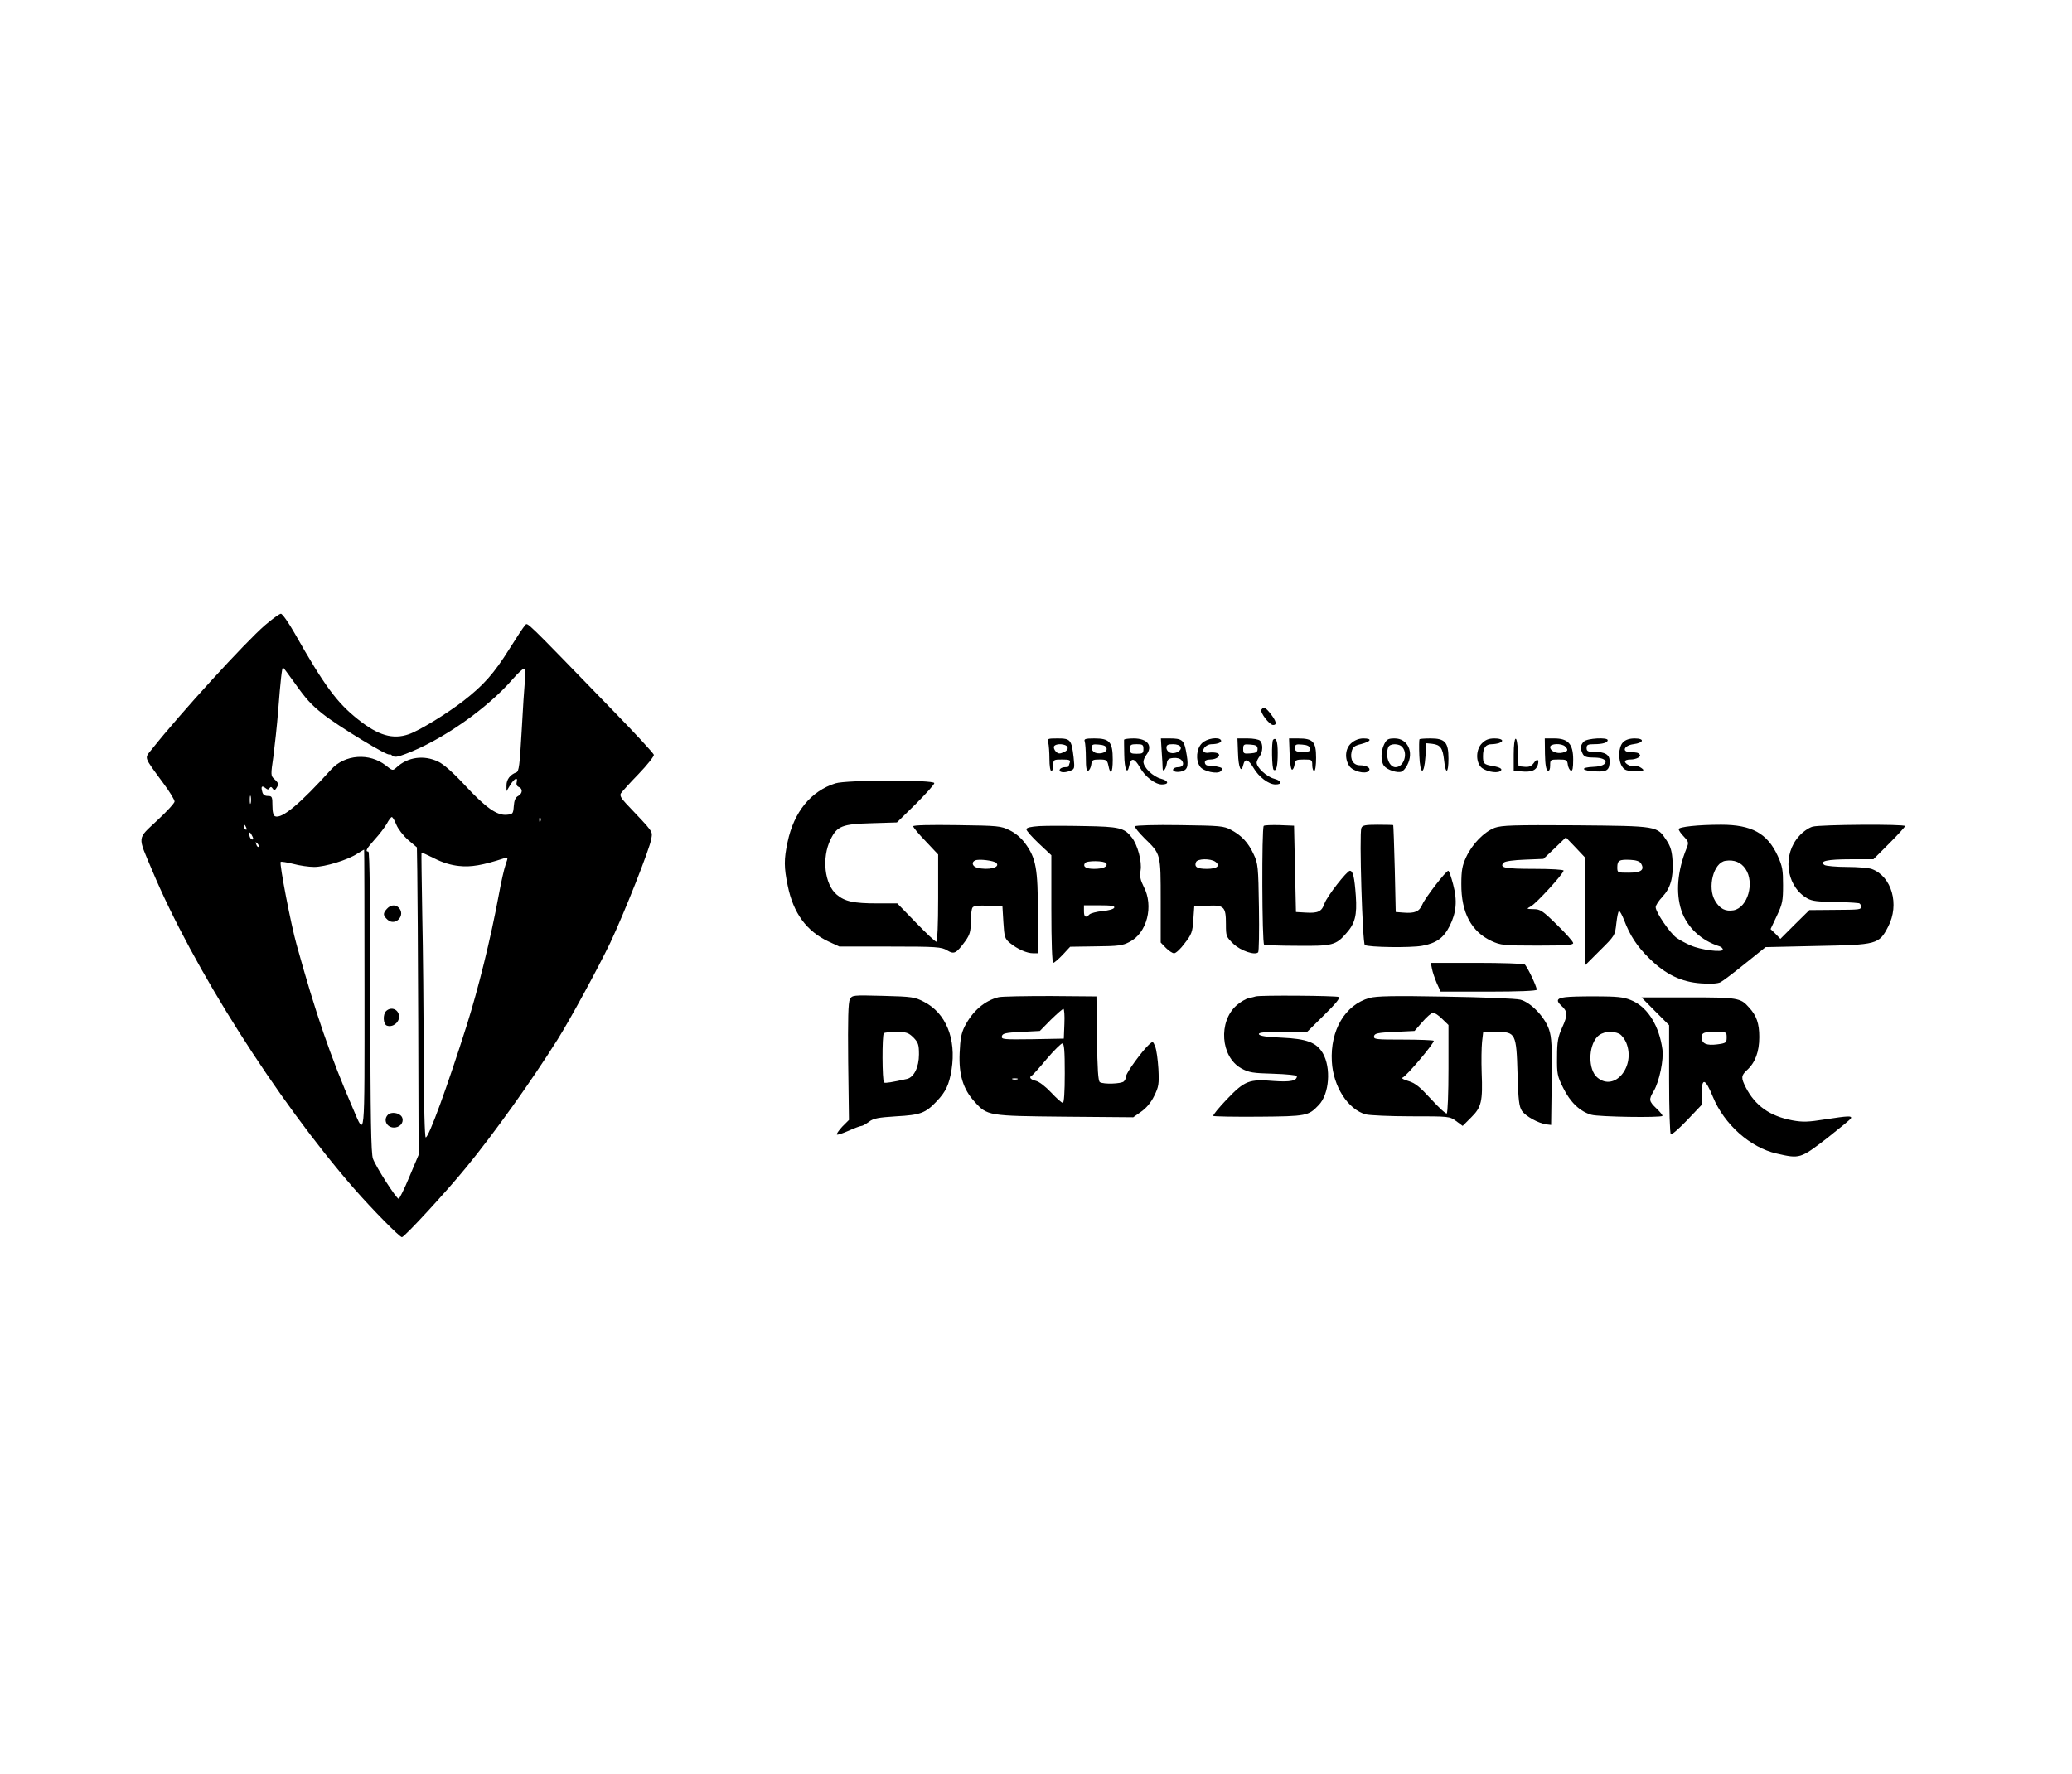 <?xml version="1.0" standalone="no"?>
<!DOCTYPE svg PUBLIC "-//W3C//DTD SVG 20010904//EN"
 "http://www.w3.org/TR/2001/REC-SVG-20010904/DTD/svg10.dtd">
<svg version="1.0" xmlns="http://www.w3.org/2000/svg"
 width="1080pt" height="925pt" viewBox="0 0 1080 925"
 preserveAspectRatio="xMidYMid meet">

<g transform="translate(0,925) scale(0.1,-0.1)"
fill="#000000" stroke="none">
<path d="M1381 5990 c-103 -89 -441 -459 -590 -647 -39 -49 -44 -34 60 -176
33 -44 59 -87 59 -96 0 -8 -41 -53 -91 -99 -105 -99 -103 -77 -27 -257 212
-507 650 -1198 1052 -1660 98 -112 239 -255 251 -255 13 0 230 235 336 365
141 172 334 441 475 665 65 103 212 374 275 505 74 157 207 493 214 542 6 41
15 29 -133 185 -24 26 -32 40 -26 51 5 8 46 54 92 101 46 48 82 93 80 101 -2
8 -94 108 -205 222 -478 493 -452 468 -466 453 -8 -8 -44 -63 -81 -122 -82
-131 -135 -190 -240 -272 -88 -68 -230 -155 -285 -174 -83 -29 -160 -7 -267
79 -108 86 -174 175 -328 447 -32 56 -64 102 -72 102 -7 0 -45 -27 -83 -60z
m152 -297 c63 -89 88 -116 149 -165 80 -64 348 -227 348 -211 0 3 7 0 15 -7
11 -9 25 -8 69 9 189 71 427 237 561 393 27 31 53 54 57 52 5 -3 6 -31 4 -62
-3 -32 -11 -151 -17 -265 -10 -176 -14 -210 -28 -214 -32 -12 -51 -37 -51 -67
l0 -31 20 33 c22 35 41 43 33 13 -3 -11 2 -21 11 -24 22 -9 20 -34 -3 -47 -14
-7 -21 -23 -23 -53 -3 -40 -5 -42 -36 -45 -51 -5 -109 36 -217 152 -63 68
-113 112 -141 125 -75 36 -159 24 -217 -30 -20 -18 -21 -18 -56 10 -85 67
-214 58 -285 -21 -161 -178 -256 -258 -292 -244 -9 4 -14 22 -14 56 0 46 -2
50 -24 50 -16 0 -26 7 -29 22 -8 28 -2 34 17 19 11 -9 16 -9 21 0 6 8 10 7 16
-2 8 -12 11 -11 19 1 14 21 13 27 -10 48 -19 17 -19 22 -5 118 7 54 19 162 25
239 12 157 20 225 25 225 2 0 28 -35 58 -77z m-226 -630 c-3 -10 -5 -2 -5 17
0 19 2 27 5 18 2 -10 2 -26 0 -35z m759 -113 c9 -22 36 -57 61 -79 l46 -39 2
-124 c1 -68 4 -428 5 -801 l2 -678 -48 -114 c-26 -63 -52 -115 -56 -115 -12 0
-119 167 -134 209 -10 28 -13 210 -14 819 0 514 -3 782 -10 782 -18 0 -10 15
33 63 24 26 52 63 63 82 10 19 22 35 26 35 5 0 15 -18 24 -40z m751 18 c-3 -8
-6 -5 -6 6 -1 11 2 17 5 13 3 -3 4 -12 1 -19z m-1533 -34 c3 -8 2 -12 -4 -9
-6 3 -10 10 -10 16 0 14 7 11 14 -7z m36 -57 c0 -5 -4 -5 -10 -2 -5 3 -10 14
-10 23 0 15 2 15 10 2 5 -8 10 -19 10 -23z m28 -42 c-3 -3 -9 2 -12 12 -6 14
-5 15 5 6 7 -7 10 -15 7 -18z m552 -747 c0 -807 4 -766 -60 -618 -118 273
-195 497 -294 855 -29 102 -91 424 -83 431 3 3 32 -2 65 -10 33 -9 82 -16 110
-16 55 0 174 36 224 69 18 11 34 21 36 21 1 0 2 -330 2 -732z m493 647 c61 -7
124 4 234 40 22 7 22 6 9 -31 -8 -22 -24 -93 -36 -159 -43 -232 -107 -490
-167 -680 -102 -322 -198 -585 -214 -585 -5 0 -10 169 -10 418 -1 229 -4 563
-8 740 -3 178 -5 325 -4 326 2 2 32 -12 68 -30 41 -21 86 -35 128 -39z"/>
<path d="M2017 4512 c-22 -24 -21 -35 3 -57 41 -37 97 24 58 63 -17 17 -42 15
-61 -6z"/>
<path d="M2012 3978 c-17 -17 -15 -67 4 -75 29 -11 64 14 64 46 0 38 -41 56
-68 29z"/>
<path d="M2022 3438 c-28 -28 -3 -72 39 -66 30 4 47 33 33 56 -14 21 -55 27
-72 10z"/>
<path d="M6575 5550 c-9 -14 42 -80 61 -80 21 0 17 19 -12 57 -26 34 -38 40
-49 23z"/>
<path d="M5464 5378 c3 -13 6 -51 6 -85 0 -35 4 -63 10 -63 6 0 10 14 10 30 0
29 2 30 46 30 38 0 45 -3 40 -16 -3 -9 -6 -18 -6 -20 0 -2 -9 -4 -19 -4 -11 0
-23 -5 -26 -10 -10 -16 19 -22 50 -10 27 10 27 11 21 72 -11 91 -16 98 -83 98
-53 0 -55 -1 -49 -22z m100 -23 c4 -10 -3 -20 -20 -27 -20 -9 -28 -9 -41 4 -8
9 -12 21 -9 27 11 17 63 13 70 -4z"/>
<path d="M5654 5384 c3 -9 6 -47 6 -86 0 -51 3 -69 13 -66 6 3 13 17 15 31 3
24 7 27 43 27 36 0 40 -3 46 -30 11 -57 23 -41 23 29 0 93 -16 111 -96 111
-47 0 -55 -3 -50 -16z m114 -36 c4 -19 -29 -32 -58 -23 -11 4 -20 15 -20 26 0
17 6 20 37 17 26 -2 39 -8 41 -20z"/>
<path d="M5859 5393 c0 -5 0 -39 1 -78 1 -77 16 -108 26 -57 9 44 28 40 56
-10 26 -47 79 -88 114 -88 39 0 36 19 -5 30 -42 11 -91 59 -91 88 0 9 7 26 15
36 36 48 6 86 -66 86 -27 0 -49 -3 -50 -7z m101 -48 c0 -22 -4 -25 -35 -25
-31 0 -35 3 -35 25 0 22 4 25 35 25 31 0 35 -3 35 -25z"/>
<path d="M6055 5333 c3 -38 5 -77 5 -87 0 -27 17 -8 22 24 2 20 10 26 34 28
18 2 36 -3 43 -12 16 -19 6 -36 -19 -36 -10 0 -21 -4 -24 -9 -9 -14 22 -21 49
-11 28 10 31 32 16 109 -10 52 -22 61 -83 61 l-47 0 4 -67z m99 22 c7 -19 -28
-38 -54 -30 -11 4 -20 15 -20 26 0 15 7 19 34 19 21 0 36 -6 40 -15z"/>
<path d="M6265 5375 c-29 -28 -34 -88 -10 -122 17 -25 91 -41 108 -24 6 6 8
13 5 16 -5 6 -43 13 -75 14 -7 1 -13 8 -13 16 0 10 10 15 29 15 36 0 61 25 34
34 -10 3 -28 4 -40 2 -13 -3 -25 0 -29 5 -9 15 16 39 41 39 32 0 56 10 49 21
-11 19 -75 9 -99 -16z"/>
<path d="M6453 5323 c2 -76 17 -107 27 -62 9 37 26 32 54 -15 27 -47 79 -86
114 -86 38 0 33 19 -7 30 -39 10 -91 59 -91 84 0 7 7 21 15 32 18 23 19 66 3
82 -7 7 -36 12 -65 12 l-53 0 3 -77z m102 22 c0 -16 -8 -21 -37 -23 -35 -3
-38 -1 -38 23 0 24 3 26 38 23 29 -2 37 -7 37 -23z"/>
<path d="M6636 5393 c-9 -10 -7 -151 3 -157 14 -9 21 20 21 89 0 59 -8 83 -24
68z"/>
<path d="M6722 5318 c2 -49 7 -82 13 -81 6 1 11 14 13 28 3 22 8 25 48 25 42
0 44 -1 44 -30 0 -16 5 -30 10 -30 6 0 10 30 10 69 0 84 -16 101 -93 101 l-48
0 3 -82z m106 30 c3 -15 -4 -18 -37 -18 -35 0 -41 3 -41 21 0 17 5 20 37 17
27 -2 39 -8 41 -20z"/>
<path d="M7044 5376 c-32 -27 -37 -80 -11 -120 18 -27 83 -44 101 -26 14 14
-9 30 -46 30 -34 0 -52 30 -43 71 6 24 14 31 51 40 52 14 58 29 10 29 -22 0
-45 -9 -62 -24z"/>
<path d="M7215 5370 c-18 -36 -19 -89 -1 -113 16 -21 70 -39 92 -30 8 3 21 18
29 34 36 68 2 139 -65 139 -34 0 -42 -4 -55 -30z m95 -16 c30 -35 6 -104 -36
-104 -34 0 -55 59 -38 104 8 21 58 21 74 0z"/>
<path d="M7399 5396 c-2 -2 -3 -41 -1 -86 4 -102 25 -105 32 -4 l5 69 30 -3
c43 -5 55 -22 62 -85 8 -77 23 -72 23 8 0 85 -18 105 -93 105 -30 0 -56 -2
-58 -4z"/>
<path d="M7725 5375 c-31 -30 -34 -92 -7 -123 19 -22 80 -36 101 -23 16 10 3
20 -37 27 -48 8 -52 12 -52 52 0 43 14 62 46 62 12 0 29 3 38 6 29 11 16 24
-24 24 -30 0 -47 -7 -65 -25z"/>
<path d="M7890 5316 l0 -84 40 -4 c51 -5 76 5 85 32 10 31 -3 38 -21 11 -12
-16 -24 -21 -47 -19 l-32 3 -3 73 c-4 100 -22 91 -22 -12z"/>
<path d="M8053 5318 c1 -55 6 -83 15 -86 8 -2 12 7 12 27 0 30 1 31 44 31 41
0 45 -2 48 -27 2 -14 9 -28 16 -31 9 -3 12 13 12 58 0 81 -26 110 -99 110
l-49 0 1 -82z m105 40 c18 -18 15 -25 -13 -32 -30 -8 -65 8 -65 29 0 19 60 21
78 3z"/>
<path d="M8256 5384 c-19 -18 -20 -38 -6 -65 8 -15 21 -19 60 -19 80 0 78 -45
-2 -48 -75 -3 -67 -21 11 -24 57 -3 71 7 71 54 0 33 -24 48 -79 48 -34 0 -41
3 -41 20 0 17 7 20 39 20 44 0 71 8 71 21 0 16 -107 10 -124 -7z"/>
<path d="M8460 5380 c-25 -25 -27 -95 -4 -128 12 -18 25 -22 67 -22 48 1 51 2
32 16 -11 8 -26 12 -33 9 -16 -6 -52 12 -52 25 0 6 12 10 28 10 32 0 60 16 48
27 -8 9 -13 10 -52 12 -43 2 -27 35 20 41 55 7 60 30 7 30 -28 0 -48 -7 -61
-20z"/>
<path d="M4355 5166 c-128 -40 -217 -149 -250 -307 -19 -89 -19 -131 1 -227
29 -143 98 -237 213 -291 l56 -26 265 0 c242 0 268 -2 297 -20 37 -22 47 -16
95 49 23 33 28 49 28 100 0 34 4 67 9 74 5 9 29 12 82 10 l74 -3 5 -83 c5 -78
7 -86 35 -109 38 -31 87 -53 120 -53 l25 0 0 207 c0 234 -10 288 -65 364 -21
29 -51 55 -82 70 -46 23 -59 24 -275 27 -142 2 -228 0 -228 -6 0 -6 29 -41 65
-78 l65 -69 0 -227 c0 -137 -4 -228 -9 -228 -6 0 -54 45 -107 100 l-97 100
-106 0 c-121 0 -168 10 -210 46 -63 53 -79 191 -32 287 34 70 60 81 216 85
l130 4 98 96 c53 53 97 102 97 109 0 18 -458 17 -515 -1z m838 -415 c24 -24
-43 -40 -100 -25 -25 7 -31 29 -10 38 19 9 98 -1 110 -13z"/>
<path d="M5418 4943 c-46 -3 -68 -8 -68 -17 0 -7 29 -40 65 -74 l65 -61 0
-281 c0 -173 4 -280 10 -280 5 0 27 19 49 42 l39 42 134 2 c115 1 140 4 175
23 92 46 128 188 74 289 -17 34 -21 53 -16 83 8 46 -15 134 -46 173 -39 50
-65 56 -246 59 -92 2 -198 2 -235 0z m348 -194 c10 -17 -16 -29 -63 -29 -42 0
-60 11 -48 30 8 14 102 13 111 -1z m42 -231 c-3 -8 -29 -15 -61 -18 -31 -3
-62 -11 -69 -18 -19 -19 -28 -14 -28 18 l0 30 81 0 c60 0 80 -3 77 -12z"/>
<path d="M5916 4942 c-3 -5 20 -33 50 -63 85 -83 84 -78 84 -325 l0 -218 27
-28 c15 -15 34 -28 43 -28 9 0 34 23 55 52 36 46 41 59 45 122 l5 71 70 3 c86
4 95 -6 95 -96 0 -63 1 -66 39 -103 38 -36 112 -61 129 -44 4 4 6 109 4 233
-3 213 -5 230 -27 277 -28 61 -62 98 -118 128 -39 21 -56 22 -268 25 -127 2
-229 -1 -233 -6z m419 -185 c28 -21 9 -37 -45 -37 -50 0 -66 10 -56 35 7 19
76 20 101 2z"/>
<path d="M6587 4944 c-11 -11 -9 -612 2 -619 5 -3 83 -6 173 -6 183 -2 201 3
255 65 46 51 57 95 50 195 -7 99 -15 131 -31 131 -16 -1 -119 -133 -132 -170
-14 -42 -33 -52 -97 -48 l-52 3 -5 225 -5 225 -75 3 c-42 1 -79 0 -83 -4z"/>
<path d="M7096 4933 c-12 -29 6 -603 18 -610 19 -12 240 -15 299 -4 74 14 111
40 143 103 35 70 41 132 18 218 -10 38 -21 70 -25 70 -12 0 -120 -140 -135
-175 -16 -38 -39 -48 -100 -43 l-39 3 -5 225 c-3 124 -7 226 -8 228 -1 1 -38
2 -81 2 -65 0 -80 -3 -85 -17z"/>
<path d="M7791 4934 c-55 -21 -117 -84 -149 -153 -20 -43 -25 -69 -25 -140 -1
-149 52 -248 157 -297 48 -22 63 -24 239 -24 148 0 187 3 187 13 0 8 -38 50
-84 95 -75 74 -88 82 -122 82 -39 1 -39 1 -14 15 28 15 170 170 170 186 0 5
-64 9 -154 9 -153 0 -184 6 -157 33 7 7 53 13 109 15 l97 4 59 56 58 56 49
-51 49 -52 0 -283 0 -283 79 79 c79 78 79 79 86 142 4 35 10 64 14 64 5 0 16
-21 26 -46 31 -82 68 -138 131 -200 85 -84 167 -124 271 -131 51 -4 87 -1 101
6 12 6 70 50 128 97 l107 86 268 6 c314 6 323 8 371 101 60 115 19 261 -85
300 -16 6 -74 11 -130 11 -56 0 -109 5 -117 10 -30 20 14 30 135 30 l120 0 83
83 c45 45 82 86 82 90 0 11 -440 8 -482 -3 -21 -6 -51 -27 -71 -50 -85 -94
-69 -249 32 -317 28 -19 49 -23 125 -25 85 -2 122 -3 154 -7 6 0 12 -8 12 -16
0 -18 3 -18 -147 -19 l-122 -1 -76 -75 -75 -75 -25 26 -26 25 33 70 c29 61 32
79 32 159 0 78 -3 98 -28 153 -54 117 -135 162 -295 162 -119 0 -221 -11 -221
-23 0 -6 12 -24 27 -39 25 -27 26 -31 14 -61 -48 -118 -57 -233 -27 -324 29
-87 103 -157 199 -187 9 -3 17 -10 17 -17 0 -16 -115 -2 -168 22 -24 10 -57
28 -74 40 -34 25 -108 133 -108 159 0 10 16 34 35 54 42 45 58 100 53 187 -3
51 -10 75 -31 107 -50 76 -44 75 -472 79 -329 2 -386 0 -424 -13z m762 -185
c21 -34 2 -49 -63 -49 -60 0 -60 0 -60 29 0 35 11 41 69 38 28 -1 48 -8 54
-18z m545 -29 c49 -72 12 -202 -62 -216 -42 -7 -71 7 -96 49 -42 69 -9 200 54
209 45 7 81 -8 104 -42z"/>
<path d="M7464 4199 c3 -17 15 -51 25 -75 l20 -44 250 0 c156 0 251 4 251 10
0 18 -51 124 -63 132 -7 4 -119 8 -251 8 l-238 0 6 -31z"/>
<path d="M4430 4040 c-9 -16 -11 -104 -9 -326 l4 -303 -35 -35 c-18 -20 -31
-38 -28 -41 3 -3 30 6 62 20 31 14 61 25 67 25 5 0 23 10 39 22 24 18 49 22
142 28 126 7 152 17 209 77 49 51 66 87 79 167 25 160 -29 294 -144 353 -48
25 -62 27 -213 31 -159 4 -161 4 -173 -18z m331 -199 c25 -26 29 -37 29 -88 0
-67 -26 -119 -62 -128 -81 -18 -113 -23 -120 -19 -10 6 -11 248 -1 257 3 4 33
7 65 7 52 0 63 -4 89 -29z"/>
<path d="M5205 4051 c-73 -18 -135 -72 -176 -151 -18 -35 -24 -66 -27 -140 -5
-113 18 -188 77 -253 67 -75 71 -75 472 -79 l356 -3 41 29 c27 19 51 47 68 82
24 49 26 62 22 142 -3 48 -10 100 -17 116 -11 28 -12 28 -32 10 -35 -32 -119
-147 -119 -164 0 -9 -5 -21 -12 -28 -13 -13 -106 -16 -125 -4 -9 6 -13 67 -15
227 l-3 220 -240 2 c-132 0 -253 -2 -270 -6z m343 -138 l-3 -78 -163 -3 c-152
-2 -163 -1 -160 15 3 15 18 19 101 23 l97 5 57 58 c32 31 61 57 66 57 4 0 7
-35 5 -77z m2 -258 c0 -100 -4 -155 -10 -155 -6 0 -33 24 -61 54 -30 32 -63
57 -80 61 -27 6 -38 19 -21 27 4 2 39 40 77 86 38 45 76 82 82 82 10 0 13 -37
13 -155z m-247 -32 c-7 -2 -19 -2 -25 0 -7 3 -2 5 12 5 14 0 19 -2 13 -5z"/>
<path d="M6545 4055 c-5 -2 -22 -6 -37 -9 -15 -4 -43 -20 -62 -37 -97 -85 -84
-269 24 -329 40 -22 60 -25 168 -28 67 -2 122 -8 122 -12 0 -25 -33 -32 -119
-26 -130 11 -153 2 -246 -95 -42 -44 -74 -83 -71 -87 4 -3 110 -5 237 -4 250
2 259 4 313 61 55 57 65 194 21 270 -33 56 -83 75 -214 81 -79 3 -116 9 -119
18 -3 9 26 12 123 12 l128 0 88 87 c62 61 85 89 77 95 -12 7 -411 10 -433 3z"/>
<path d="M7138 4047 c-127 -36 -205 -168 -196 -331 7 -131 84 -250 177 -276
20 -5 126 -10 237 -10 198 0 200 0 234 -25 l34 -25 44 44 c54 53 61 84 55 234
-2 59 -1 131 2 160 l6 52 69 0 c100 0 104 -7 110 -219 4 -138 8 -170 23 -193
20 -28 85 -64 127 -70 l25 -3 3 224 c2 187 0 233 -14 274 -22 65 -95 141 -149
155 -22 6 -197 13 -390 16 -274 5 -360 3 -397 -7z m379 -109 l33 -32 0 -227
c0 -128 -4 -230 -9 -234 -5 -3 -42 31 -82 75 -59 64 -82 83 -118 94 -26 7 -38
15 -30 18 21 8 169 184 162 192 -4 3 -76 6 -160 6 -142 0 -154 1 -151 18 3 14
18 18 107 22 l104 5 41 47 c23 27 48 48 56 48 8 0 29 -14 47 -32z"/>
<path d="M8183 4053 c-68 -4 -78 -16 -43 -48 31 -28 32 -48 3 -111 -22 -50
-27 -73 -27 -154 -1 -88 1 -100 32 -162 37 -75 87 -123 147 -140 37 -11 360
-16 370 -6 3 2 -11 20 -30 38 -41 39 -42 47 -15 92 29 49 53 165 45 218 -17
120 -73 212 -151 250 -41 19 -67 24 -159 25 -60 1 -138 0 -172 -2z m259 -194
c11 -6 26 -26 34 -44 52 -125 -61 -260 -151 -182 -47 40 -47 160 0 211 26 28
79 35 117 15z"/>
<path d="M8628 3977 l72 -72 0 -282 c0 -155 4 -284 9 -287 5 -3 43 30 85 74
l76 80 0 60 c0 84 19 78 58 -18 59 -144 195 -265 332 -296 121 -28 124 -27
262 79 67 53 125 100 126 105 5 13 -12 13 -135 -6 -88 -14 -117 -15 -171 -5
-117 22 -193 76 -242 171 -26 51 -25 62 6 91 43 39 64 96 64 172 0 71 -14 112
-54 155 -44 50 -59 52 -318 52 l-242 0 72 -73z m372 -136 c0 -27 -3 -30 -50
-36 -54 -7 -80 4 -80 35 0 26 9 30 72 30 57 0 58 0 58 -29z"/>
</g>
</svg>
